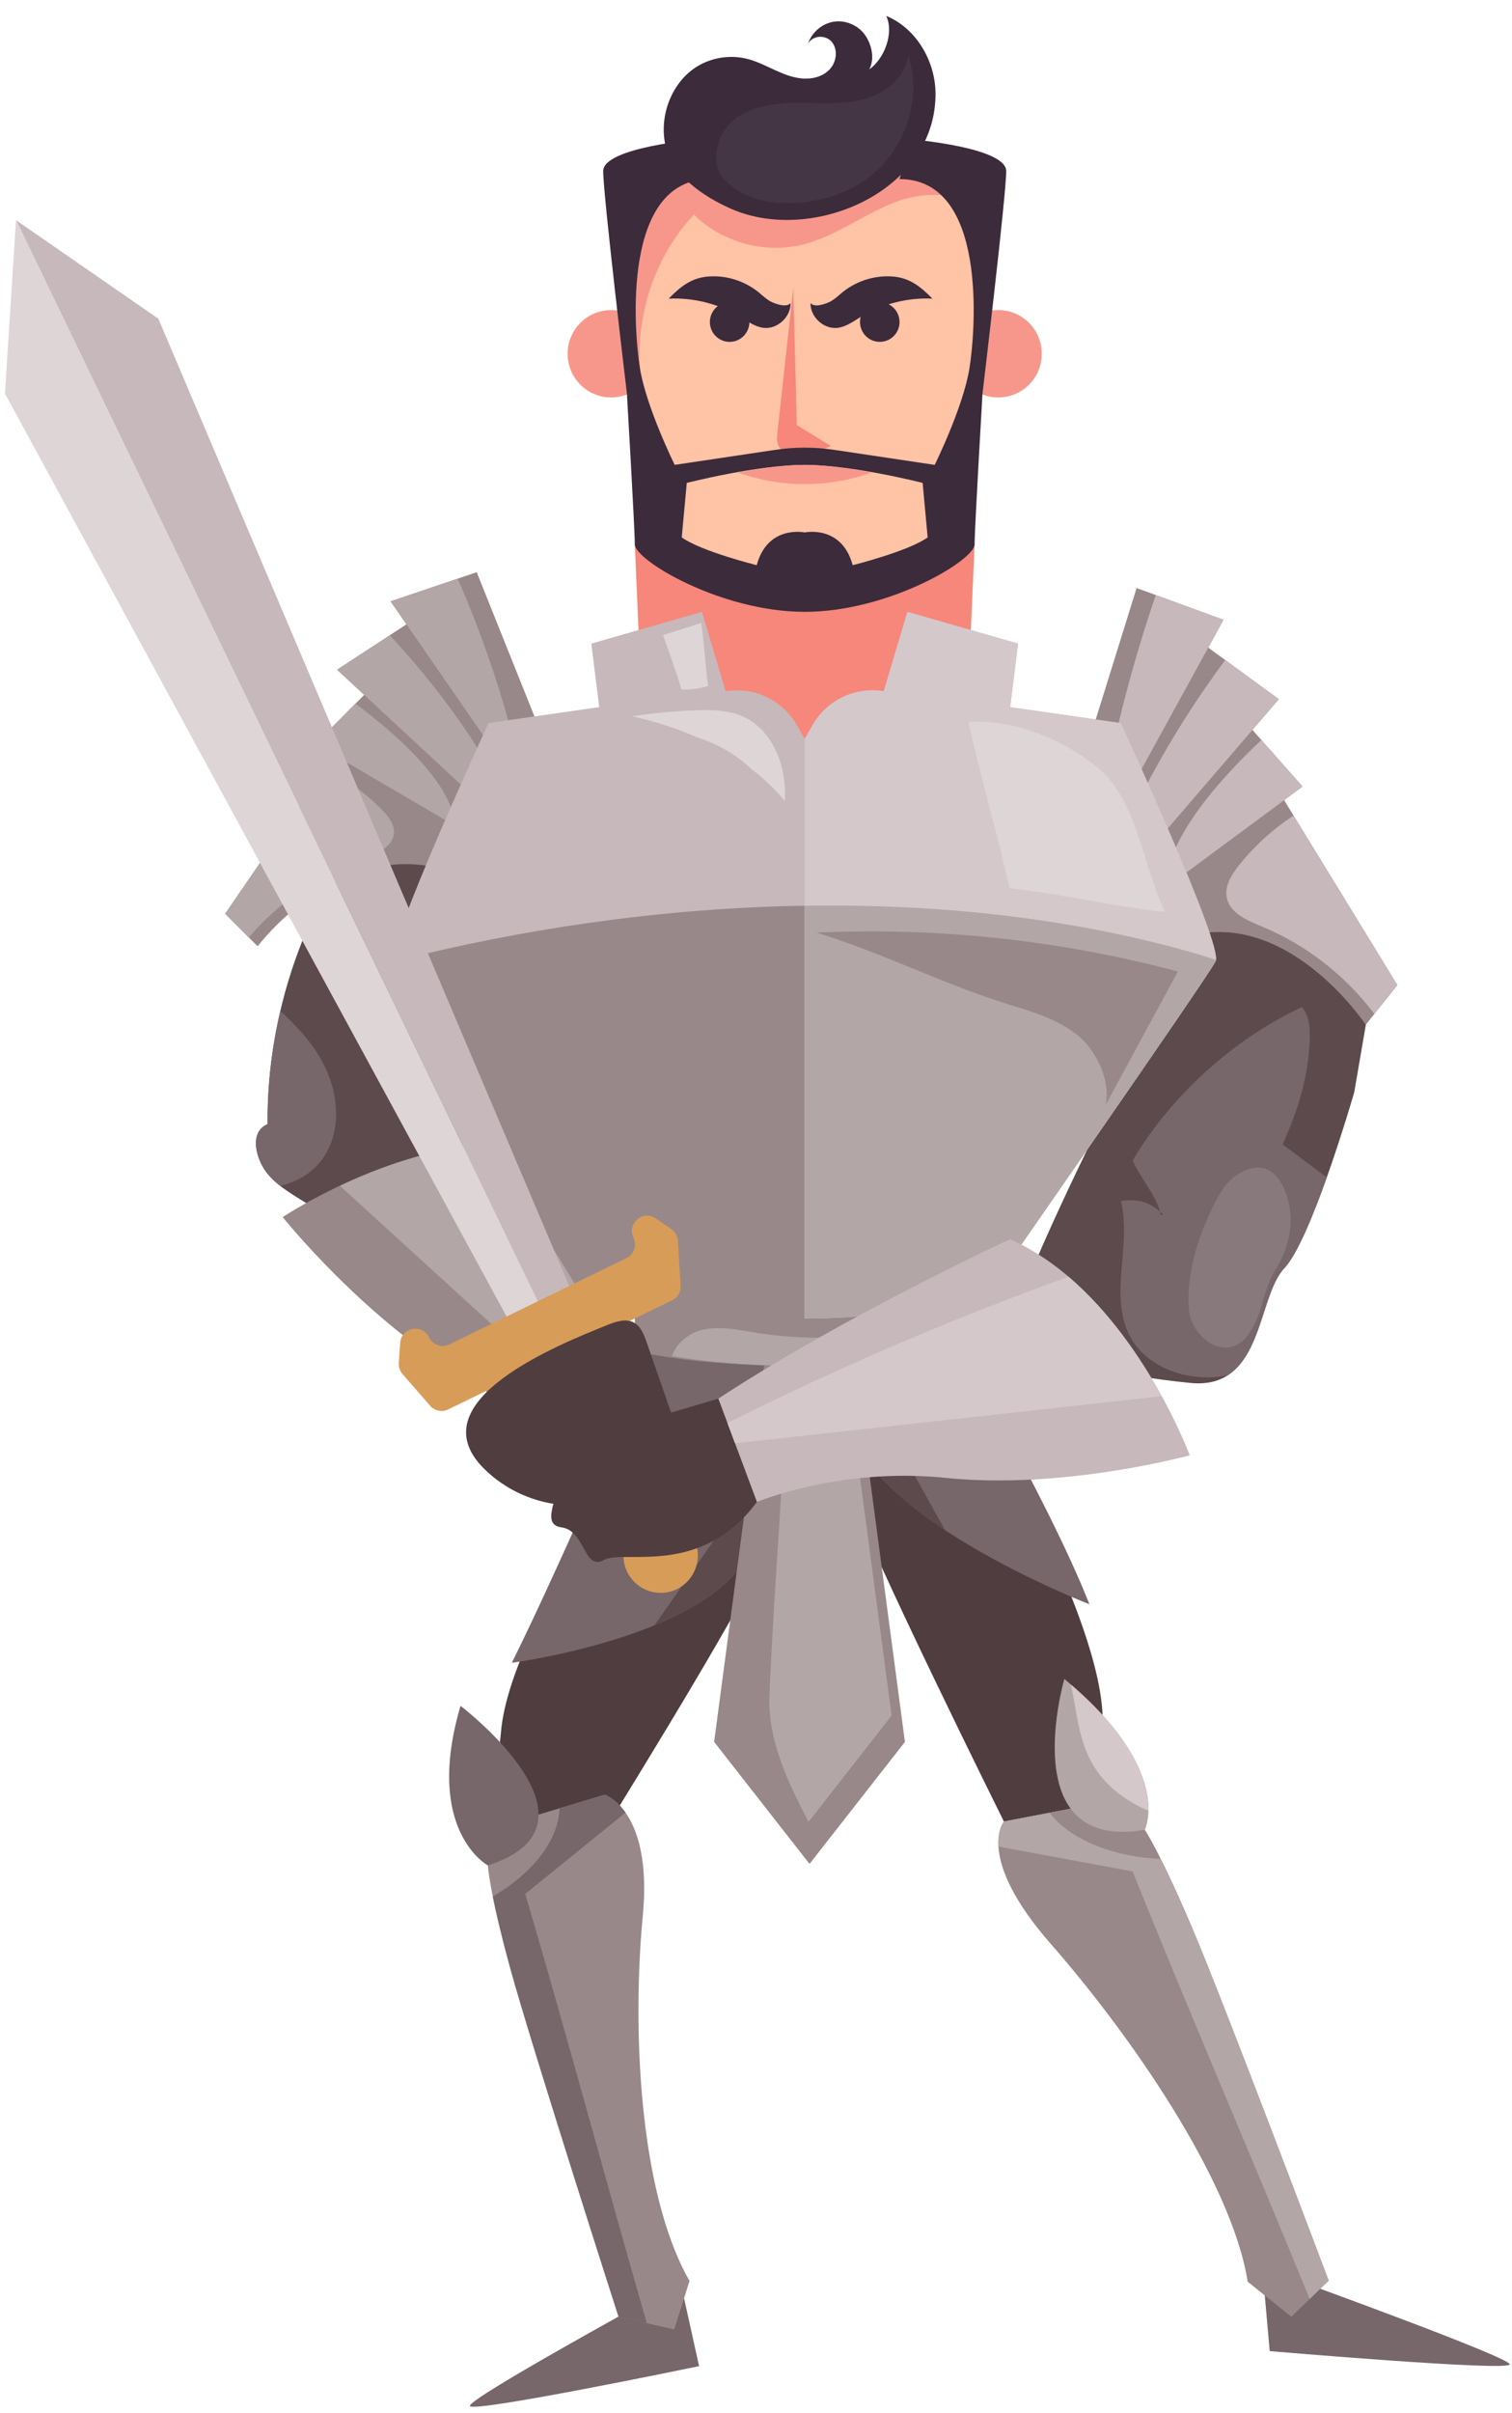 <?xml version="1.0" encoding="utf-8"?>
<!-- Generator: Adobe Illustrator 22.0.1, SVG Export Plug-In . SVG Version: 6.00 Build 0)  -->
<svg version="1.1" id="Layer_1" xmlns="http://www.w3.org/2000/svg" xmlns:xlink="http://www.w3.org/1999/xlink" x="0px" y="0px"
	 viewBox="0 0 125.43 200" style="enable-background:new 0 0 125.43 200;" xml:space="preserve">
<style type="text/css">
	.st0{fill:#5C4A4D;}
	.st1{fill:#77676A;}
	.st2{fill:#503D40;}
	.st3{fill:#988889;}
	.st4{fill:none;stroke:#00FFE2;stroke-width:0.736;stroke-miterlimit:10;}
	.st5{fill:#F6877A;}
	.st6{fill:#B2A6A7;}
	.st7{fill:#C7B8BB;}
	.st8{fill:#DED5D7;}
	.st9{fill:#F7978B;}
	.st10{fill:#FFC3A5;}
	.st11{fill:#3B2B3B;}
	.st12{fill:#D4C8CB;}
	.st13{fill:#87797C;}
	.st14{fill:#453645;}
	.st15{fill:#D79C58;}
	.st16{fill:#C08750;}
</style>
<g>
	<path class="st0" d="M32.36,66.13c-6.542,7.348-10.24,17.184-10.165,27.039c-1.274,0.543-1.117,2.112-0.493,3.352
		c0.624,1.24,1.854,2.035,3.028,2.77c3.356,2.101,6.946,4.274,10.902,4.272c6.307-0.003,11.519-5.976,12.224-12.269
		c0.705-6.292-2.227-12.521-6.304-17.351C39.004,70.925,35.698,68.229,32.36,66.13z"/>
	<path class="st1" d="M53.404,190.838c0,0-14.422,7.897-14.422,8.555c0,0.658,19.011-3.291,19.011-3.291l-1.311-5.923
		L53.404,190.838z"/>
	<path class="st1" d="M108.266,189.231c0,0,16.773,6.072,16.977,6.712c0.203,0.639-19.911-1.087-19.911-1.087
		l-0.527-5.901L108.266,189.231z"/>
	<path class="st2" d="M61.255,133.043l6.283-15.142l-8.748-5.504c0,0-16.487,20.91-17.242,31.288l-0.705,6.834
		l7.615,3.897c0,0,8.803-14.102,12.77-21.28C61.237,133.105,61.242,133.075,61.255,133.043z"/>
	<path class="st1" d="M54.749,110.53c0,0-8.158,19.027-12.292,27.279c0,0,14.271-1.875,18.859-7.798
		c4.588-5.923,6.75-16.782,6.75-16.782L54.749,110.53z"/>
	<path class="st0" d="M54.291,134.703c2.83-1.16,5.478-2.695,7.024-4.692c3.239-4.182,4.213-7.17,4.508-8.57
		l-1.603-0.909L54.291,134.703z"/>
	<path class="st3" d="M50.163,148.742c0,0,4.001,1.273,3.159,10.062c-0.854,8.91-0.41,22.727,3.877,30.237
		l-1.268,4.017l-4.613-1.037c0,0-7.261-22.581-9.006-28.959c-1.745-6.378-1.84-8.457-1.84-8.457l1.504-3.403
		L50.163,148.742z"/>
	<path class="st4" d="M64.897,154.971"/>
	<polygon class="st5" points="66.755,45.193 52.661,45.115 53.093,55 66.755,61.238 80.416,55 80.849,45.115 	
		"/>
	<path class="st0" d="M112.343,90.523c0,0-3.499,12.144-5.799,14.579c-2.3,2.435-1.735,10.088-7.752,9.518
		c-6.017-0.57-13.704-2.374-14.995-3.071c-1.292-0.696,6.65-16.793,6.65-16.793s-3.905-10.121,5.832-20.24
		s17.956,5,17.956,5L112.343,90.523z"/>
	<path class="st3" d="M105.432,64.529l10.489,17.111l-2.622,3.291c0,0-6.556-9.872-15.078-7.239l-1.967-5.265
		L105.432,64.529z"/>
	<g>
		<path class="st3" d="M28.769,61.031L18.677,75.729l2.697,2.699c0,0,6.327-8.494,14.906-6.511l1.845-4.488
			L28.769,61.031z"/>
		<polygon class="st3" points="35.051,50.874 27.963,55.506 40.746,67.358 43.322,65.623 		"/>
		<polygon class="st3" points="31.27,56.525 26.163,61.657 38.825,69.075 40.746,67.358 		"/>
		<path class="st6" d="M29.488,58.315l-3.325,3.342l11.55,6.766C37.615,65.012,32.872,60.832,29.488,58.315z"/>
		<path class="st6" d="M39.137,61.257c-1.99-3.019-4.276-5.894-6.801-8.609l-4.373,2.858l11.988,11.114
			c0.016-0.02,0.036-0.038,0.052-0.059c0.6-0.797,0.676-1.811,0.437-2.728
			C40.201,62.917,39.677,62.076,39.137,61.257z"/>
		<polygon class="st3" points="39.547,47.423 46.583,64.979 43.322,65.623 32.399,49.838 		"/>
		<path class="st6" d="M37.967,47.957l-5.567,1.881l9.842,14.223c0.01-0.016,0.023-0.03,0.032-0.046
			c0.674-1.119,0.388-2.455,0.06-3.672C41.199,56.137,39.738,51.997,37.967,47.957z"/>
		<path class="st6" d="M26.962,63.663l-8.285,12.066l1.962,1.964c2.329-2.75,5.523-4.975,9.168-6.36
			c1.199-0.455,2.625-1.001,2.852-2.094c0.168-0.81-0.428-1.578-1.049-2.204
			C30.291,65.707,28.711,64.569,26.962,63.663z"/>
	</g>
	<path class="st7" d="M92.977,59.922l-9.178-1.316l0.656-5.265l-9.178-2.632l-1.967,6.581l0,0
		c-2.364-0.396-4.723,0.729-5.912,2.818l-0.644,1.131l-0.644-1.131c-1.189-2.089-3.548-3.213-5.912-2.818l0,0
		l-1.967-6.581l-9.178,2.632l0.656,5.265l-9.178,1.316c0,0-8.522,18.427-7.867,19.743s19.011,27.64,19.011,27.64
		s6.556,1.974,15.078,1.974s15.078-1.974,15.078-1.974s18.355-26.324,19.011-27.64
		C101.499,78.349,92.977,59.922,92.977,59.922z"/>
	<path class="st8" d="M56.534,57.139c0.711,0.034,1.447-0.05,2.212-0.284c-0.241-1.642-0.328-3.585-0.569-5.227
		c-1.058,0.337-2.115,0.674-3.173,1.011C55.529,54.137,56.088,55.621,56.534,57.139z"/>
	<path class="st3" d="M100.844,79.665c0.013-0.026,0.016-0.07,0.022-0.109c-0.715-0.241-1.44-0.467-2.174-0.674
		c-20.885-5.871-45.139-4.522-66.013,0.805c0.806,1.527,17.032,27.618,17.032,27.618s8.522,1.974,17.044,1.974
		s15.078-1.974,15.078-1.974S100.188,80.982,100.844,79.665z"/>
	<path class="st9" d="M54.299,29.32c0,1.999-1.614,3.62-3.606,3.62c-1.991,0-3.606-1.621-3.606-3.62
		s1.614-3.619,3.606-3.619C52.685,25.701,54.299,27.321,54.299,29.32z"/>
	<path class="st9" d="M79.21,29.32c0,1.999,1.614,3.62,3.606,3.62c1.991,0,3.606-1.621,3.606-3.62
		s-1.614-3.619-3.606-3.619C80.825,25.701,79.21,27.321,79.21,29.32z"/>
	<path class="st10" d="M81.177,18.461c-0.656-3.949-2.622-5.265-14.422-5.265s-13.767,1.316-14.422,5.265
		c-0.655,3.949,0.656,25.666,1.311,26.324c0.656,0.658,7.211,4.607,13.111,4.607s12.456-3.949,13.111-4.607
		S81.832,22.41,81.177,18.461z"/>
	<path class="st9" d="M66.755,13.197c-11.8,0-13.767,1.316-14.422,5.265c-0.366,2.205-0.119,9.947,0.285,16.471
		l1.648,0.808c-2.461-5.942-1.113-13.282,3.298-17.952c2.308,2.28,5.817,3.257,8.965,2.497
		c2.743-0.662,5.053-2.494,7.684-3.515c2.15-0.834,4.888-0.927,6.652,0.365
		C79.897,14.213,77.121,13.197,66.755,13.197z"/>
	<path class="st5" d="M65.808,23.867c0,0-1.187,10.855-1.333,12.134c-0.349,3.049,4.64,0.938,4.438,0.953l-2.813-1.718
		L65.808,23.867z"/>
	<polygon class="st3" points="102.81,59.264 108.055,65.187 95.599,74.401 93.632,72.426 	"/>
	<polygon class="st3" points="98.877,52.683 106.088,57.948 93.632,72.426 91.01,70.452 	"/>
	<polygon class="st3" points="94.288,48.734 87.733,69.794 91.01,70.452 101.499,51.367 	"/>
	<path class="st2" d="M76.581,108.675l-10.519,3.055l3.896,12.253l0.672-0.075c1.423,4.476,12.652,27.06,12.652,27.06
		l8.267-1.586l-0.079-6.613C91.677,132.814,76.581,108.675,76.581,108.675z"/>
	<path class="st1" d="M78.087,109.169c0,0,8.789,14.91,12.287,23.79c0,0-14.616-5.651-18.807-12.467
		c-4.191-6.816-3.905-10.159-3.905-10.159L78.087,109.169z"/>
	<path class="st3" d="M83.281,150.968c0,0-2.444,2.922,3.905,10.159c6.437,7.337,14.976,19.517,16.316,27.975
		l3.623,2.906l3.096-2.994c0,0-8.622-22.875-11.307-29.197c-2.685-6.322-3.946-8.168-3.946-8.168l-3.419-2.267
		L83.281,150.968z"/>
	<path class="st6" d="M96.29,154.063c-3.47-0.132-7.259-1.327-9.229-3.821l-3.78,0.725c0,0-0.538,0.643-0.454,2.073
		c3.709,0.687,7.418,1.374,11.127,2.061c4.731,11.75,9.874,23.649,14.694,35.432l1.572-1.52
		c0,0-8.622-22.875-11.307-29.197C97.794,157.182,96.926,155.333,96.29,154.063z"/>
	<path class="st1" d="M40.879,157.177c2.923-1.684,5.439-4.381,5.54-7.31l3.744-1.126c0,0,0.88,0.28,1.728,1.485
		c-2.773,2.246-5.546,4.491-8.319,6.737c3.468,11.736,6.676,23.781,10.087,35.584l-2.342-0.526
		c0,0-7.261-22.581-9.006-28.959C41.584,160.405,41.146,158.503,40.879,157.177z"/>
	<path class="st6" d="M94.967,151.649c0,0,2.486-4.913-6.672-12.498C88.295,139.151,84.094,153.526,94.967,151.649z"/>
	<path class="st1" d="M70.724,154.971"/>
	<ellipse class="st11" cx="60.527" cy="26.688" rx="1.639" ry="1.645"/>
	<path class="st11" d="M55.473,24.75c2.079-0.099,4.185,0.441,5.963,1.527c0.604,0.369,1.202,0.811,1.904,0.895
		c1.14,0.136,2.274-0.905,2.24-2.057c-0.298,0.374-1.065,0.132-1.503-0.057
		c-0.439-0.189-0.783-0.541-1.155-0.842c-1.132-0.916-2.608-1.391-4.059-1.307
		C57.412,22.994,56.492,23.709,55.473,24.75z"/>
	<ellipse class="st11" cx="72.983" cy="26.688" rx="1.639" ry="1.645"/>
	<path class="st11" d="M77.347,24.75c-2.079-0.099-4.185,0.441-5.963,1.527c-0.604,0.369-1.202,0.811-1.904,0.895
		c-1.14,0.136-2.274-0.905-2.24-2.057c0.298,0.374,1.065,0.132,1.503-0.057
		c0.439-0.189,0.783-0.541,1.154-0.842c1.132-0.916,2.608-1.391,4.059-1.307
		C75.407,22.994,76.328,23.709,77.347,24.75z"/>
	<path class="st11" d="M50.038,14.184c0,1.974,1.967,18.427,1.967,18.427s0.656,11.188,0.656,12.504
		c0,1.316,7.129,5.594,14.094,5.594s14.094-4.278,14.094-5.594c0-1.316,0.656-12.504,0.656-12.504
		s1.967-16.453,1.967-18.427c0-1.974-7.867-2.632-7.867-2.632l-0.983,3.291c7.293,0,6.319,12.498,5.795,15.712
		c-0.524,3.215-2.877,7.973-2.877,7.973l-8.358-1.247c-1.609-0.24-3.245-0.24-4.854,0l-8.358,1.247
		c0,0-2.353-4.759-2.877-7.973c-0.524-3.215-1.498-15.712,5.795-15.712l-0.983-3.291
		C57.905,11.551,50.038,12.209,50.038,14.184z M56.555,44.539l0.416-4.516c0,0,5.85-1.495,9.784-1.495
		s9.784,1.495,9.784,1.495l0.416,4.516c-1.6,1.152-6.22,2.303-6.22,2.303c-0.911-3.375-3.98-2.712-3.98-2.712
		s-3.068-0.663-3.98,2.712C62.775,46.842,58.155,45.691,56.555,44.539z"/>
	<path class="st11" d="M66.678,18.157c5.519-0.571,10.921-4.466,10.929-10.359c0.004-2.712-1.587-5.45-4.086-6.479
		c0.654,1.409-0.143,3.54-1.41,4.434c0.465-0.871,0.217-2.038-0.349-2.847c-0.567-0.808-1.605-1.255-2.579-1.11
		c-0.974,0.145-1.838,0.876-2.145,1.816c0.404-0.712,1.489-0.749,1.992-0.104c0.503,0.644,0.353,1.65-0.208,2.245
		c-0.561,0.595-1.431,0.817-2.245,0.755c-0.814-0.062-1.586-0.374-2.328-0.715
		c-0.742-0.34-1.476-0.715-2.268-0.914c-1.291-0.326-2.7-0.153-3.876,0.473c-2.229,1.188-3.397,3.968-2.95,6.462
		c0.478,2.667,3.164,4.455,5.451,5.473C62.453,18.11,64.574,18.375,66.678,18.157z"/>
	<path class="st0" d="M69.46,110.795l-1.748,0.417c0.172,1.396,0.896,4.468,3.855,9.28
		c1.413,2.298,4.011,4.462,6.834,6.323L69.46,110.795z"/>
	<polygon class="st3" points="70.752,111.865 67.155,112.587 63.558,111.865 59.241,144.366 67.155,154.478 
		75.069,144.366 	"/>
	<path class="st3" d="M53.143,107.376l-0.482-0.07v4.607c4.761,1.316,13.603,1.316,13.603,1.316s8.842,0,13.603-1.316
		v-4.607l-0.482,0.07C70.685,108.638,61.841,108.638,53.143,107.376z"/>
	<path class="st6" d="M66.755,113.229c0,0,8.522,0,13.111-1.316v-3.146c-5.486,2.007-11.485,2.6-17.252,1.67
		c-1.46-0.235-2.963-0.565-4.399-0.207c-1.102,0.275-2.138,1.116-2.469,2.157
		C60.432,113.228,66.755,113.229,66.755,113.229z"/>
	<path class="st1" d="M40.471,154.606c0,0-5.32-2.879-2.267-13.229C38.204,141.378,51.106,151.198,40.471,154.606z"/>
	<path class="st7" d="M104.64,61.331l3.415,3.857l-11.361,8.404C96.698,69.541,101.326,64.427,104.64,61.331z"/>
	<path class="st7" d="M95.075,65.135c1.907-3.647,4.114-7.132,6.564-10.436l4.449,3.249L94.407,71.526
		c-0.017-0.023-0.037-0.044-0.053-0.068c-0.621-0.926-0.725-2.127-0.511-3.223
		C94.056,67.139,94.558,66.124,95.075,65.135z"/>
	<path class="st7" d="M95.882,49.316l5.617,2.05l-9.451,17.197c-0.01-0.018-0.023-0.035-0.034-0.054
		c-0.704-1.305-0.455-2.901-0.16-4.355C92.874,59.128,94.222,54.168,95.882,49.316z"/>
	<path class="st7" d="M107.311,67.593l8.61,14.046l-1.907,2.394c-2.403-3.187-5.656-5.723-9.337-7.247
		c-1.211-0.501-2.651-1.102-2.908-2.391c-0.19-0.956,0.385-1.886,0.989-2.65
		C104.039,70.127,105.587,68.725,107.311,67.593z"/>
	<path class="st12" d="M92.977,59.922l-9.178-1.316l0.656-5.265l-9.178-2.632l-1.967,6.581
		c-2.364-0.396-4.723,0.729-5.912,2.818l-0.644,1.131v48.042c8.522,0,15.078-1.974,15.078-1.974
		s18.355-26.324,19.011-27.64C101.499,78.349,92.977,59.922,92.977,59.922z"/>
	<path class="st6" d="M98.691,78.883c-10.111-2.842-21.012-3.988-31.936-3.814v34.211
		c8.522,0,15.078-1.974,15.078-1.974s18.355-26.324,19.011-27.64c0.013-0.026,0.016-0.07,0.022-0.109
		C100.15,79.316,99.425,79.09,98.691,78.883z"/>
	<path class="st6" d="M73.966,142.186l-3.521-26.514c-1.768,0.478-3.536,0.956-5.304,1.434
		c-0.307,7.731-1.003,15.704-1.31,23.436c-0.145,3.639,1.476,7.071,3.243,10.451L73.966,142.186z"/>
	<path class="st1" d="M108.654,86.02c0.019-0.901-0.05-1.891-0.656-2.552c-5.738,2.672-10.918,7.415-14.04,12.722
		c0.64,1.426,1.87,2.777,2.27,4.231c0.088,0.082,0.177,0.162,0.262,0.255c-0.065,0.003-0.13,0.006-0.195,0.009
		c-0.018-0.089-0.043-0.176-0.067-0.264c-0.904-0.837-1.964-1.084-3.24-0.883c0.905,3.729-1.056,7.919,0.787,11.281
		c1.302,2.375,4.232,3.492,6.926,3.315c0.381-0.025,0.757-0.076,1.131-0.142c2.865-1.829,2.902-6.974,4.712-8.89
		c1.072-1.135,2.404-4.379,3.522-7.519c-1.221-0.911-2.441-1.822-3.662-2.733
		C107.674,92.025,108.587,89.118,108.654,86.02z"/>
	<path class="st13" d="M100.346,111.286c1.011,0.626,2.269,0.616,3.214-0.678c1.21-1.656,1.176-3.677,2.26-5.404
		c1.211-1.929,1.656-4.264,0.809-6.44c-0.264-0.679-0.661-1.34-1.279-1.725c-0.918-0.571-2.068-0.155-2.879,0.429
		c-0.732,0.527-1.223,1.322-1.638,2.125c-1.369,2.652-2.418,5.823-2.214,8.853
		C98.696,109.596,99.417,110.71,100.346,111.286z"/>
	<path class="st12" d="M91.449,147.358c1.02,1.213,2.477,2.158,3.822,2.719c0.052-1.959-0.836-5.646-6.432-10.462
		C89.448,142.365,89.463,144.996,91.449,147.358z"/>
	<path class="st8" d="M96.637,75.581c-1.879-3.956-2.285-9.354-5.706-12.077c-2.881-2.294-6.935-3.924-10.603-3.672
		c1.141,5.034,2.283,8.752,3.424,13.787C88.271,74.098,92.117,75.102,96.637,75.581z"/>
	<path class="st3" d="M67.745,77.295c10.074-0.46,20.217,0.63,29.966,3.221c-1.884,3.515-4.111,7.558-5.995,11.074
		c0.439-1.997-0.752-4.547-2.351-5.816c-1.599-1.268-3.598-1.89-5.547-2.486
		C78.311,81.604,73.253,78.978,67.745,77.295z"/>
	<path class="st8" d="M57.826,61.105c1.677,0.551,3.247,1.421,4.487,2.619c1.026,0.783,1.97,1.663,2.801,2.657
		c0.022-0.553,0.009-1.107-0.053-1.66c-0.241-2.156-1.352-4.341-3.302-5.278
		c-1.29-0.62-2.78-0.631-4.208-0.57c-1.714,0.074-3.423,0.24-5.12,0.487
		C54.284,59.775,56.104,60.349,57.826,61.105z"/>
	<path class="st9" d="M66.755,38.528c-2.294,0-5.538,0.642-5.538,0.642l0,0c3.584,1.268,7.492,1.268,11.075,0h0
		C72.293,39.17,69.049,38.528,66.755,38.528z"/>
	<path class="st14" d="M60.133,14.925c-1.277-1.346-0.737-3.732,0.682-4.926c1.419-1.194,3.389-1.46,5.24-1.469
		c1.851-0.01,3.737,0.183,5.529-0.284c1.792-0.468,3.524-1.808,3.756-3.652c1.249,3.703-0.384,8.127-3.584,10.355
		C68.557,17.177,62.819,17.755,60.133,14.925z"/>
	<path class="st3" d="M23.452,100.871c0,0,11.982-8.005,22.547-5.702c0,0,5.606,13.57,10.06,25.321l-5.811,4.679
		c0,0-3.919-6.43-11.486-10.834C30.236,109.374,23.452,100.871,23.452,100.871z"/>
	<path class="st6" d="M54.561,122.309c-8.789-8.012-17.577-16.023-26.366-24.035
		c3.141-1.48,7.505-3.104,12.054-3.45c5.786,8.506,11.059,17.362,15.805,26.494L54.561,122.309z"/>
	<g>
		<g>
			<path class="st15" d="M54.803,128.916l-9.137-18.909l-3.539,1.723c0,0,5.422,10.654,11.459,17.181L54.803,128.916z"/>
			<path class="st16" d="M54.803,128.916l-9.137-18.909l3.539-1.723c0,0,4.979,10.87,6.348,19.67L54.803,128.916z"/>
			<polygon class="st7" points="44.635,107.871 1.327,18.245 13.136,26.415 47.645,107.575 			"/>
			<polygon class="st8" points="44.635,107.871 1.327,18.245 0.409,32.614 42.539,110.062 			"/>
			<path class="st15" d="M52.026,130.269c0.744,1.54,2.591,2.183,4.125,1.436c1.534-0.747,2.174-2.601,1.43-4.141
				c-0.744-1.54-2.591-2.183-4.125-1.436S51.282,128.729,52.026,130.269z"/>
			<path class="st15" d="M35.592,110.835L35.592,110.835c0.304,0.63,1.059,0.893,1.687,0.587l14.687-7.152
				c0.627-0.305,0.889-1.064,0.585-1.693l0,0c-0.565-1.168,0.778-2.332,1.847-1.6l1.289,0.883
				c0.322,0.221,0.524,0.578,0.548,0.969l0.229,3.719c0.032,0.513-0.248,0.994-0.709,1.218l-18.573,9.045
				c-0.512,0.249-1.126,0.124-1.501-0.306l-2.289-2.626c-0.221-0.254-0.333-0.585-0.309-0.922l0.114-1.656
				C33.286,110.005,35.028,109.666,35.592,110.835z"/>
		</g>
	</g>
	<g>
		<path class="st2" d="M59.592,115.916c0,0-10.854,3.283-13.46,3.546c-2.607,0.262-1.306,3.265-0.28,3.597
			c1.026,0.333-1.27,3.272,0.722,3.526c1.992,0.254,1.843,3.623,3.517,2.708
			c1.674-0.916,8.027,1.486,12.702-4.817C67.466,118.174,59.592,115.916,59.592,115.916z"/>
		<path class="st7" d="M98.695,120.614c0,0-5.012-13.544-14.91-17.911c0,0-13.712,6.329-24.193,13.213l3.2,8.56
			c0,0,6.935-2.893,15.635-1.994C88.23,123.494,98.695,120.614,98.695,120.614z"/>
		<path class="st12" d="M60.975,119.618c11.8-1.301,23.601-2.602,35.401-3.902
			c-1.676-3.05-4.257-6.938-7.737-9.9c-9.66,3.472-19.109,7.529-28.293,12.121L60.975,119.618z"/>
	</g>
	<path class="st1" d="M26.85,95.912c1.579-2.346,1.201-5.595-0.189-8.059c-0.875-1.55-2.084-2.858-3.404-4.061
		c-0.719,3.07-1.086,6.221-1.062,9.376c-1.274,0.543-1.117,2.112-0.493,3.352c0.356,0.708,0.912,1.268,1.54,1.758
		C24.691,97.948,26.014,97.154,26.85,95.912z"/>
	<path class="st2" d="M50.45,109.789c0.682-0.274,1.475-0.524,2.125-0.179c0.58,0.308,0.842,0.985,1.059,1.607
		c0.361,1.036,0.722,2.072,1.082,3.109c0.274,0.786,0.548,1.573,0.821,2.36c0.297,0.854,0.599,1.742,0.504,2.642
		c-0.129,1.224-0.972,2.258-1.919,3.041c-1.98,1.638-4.579,2.502-7.141,2.375
		c-2.562-0.127-5.064-1.244-6.874-3.069C34.595,116.111,46.361,111.428,50.45,109.789z"/>
</g>
</svg>
